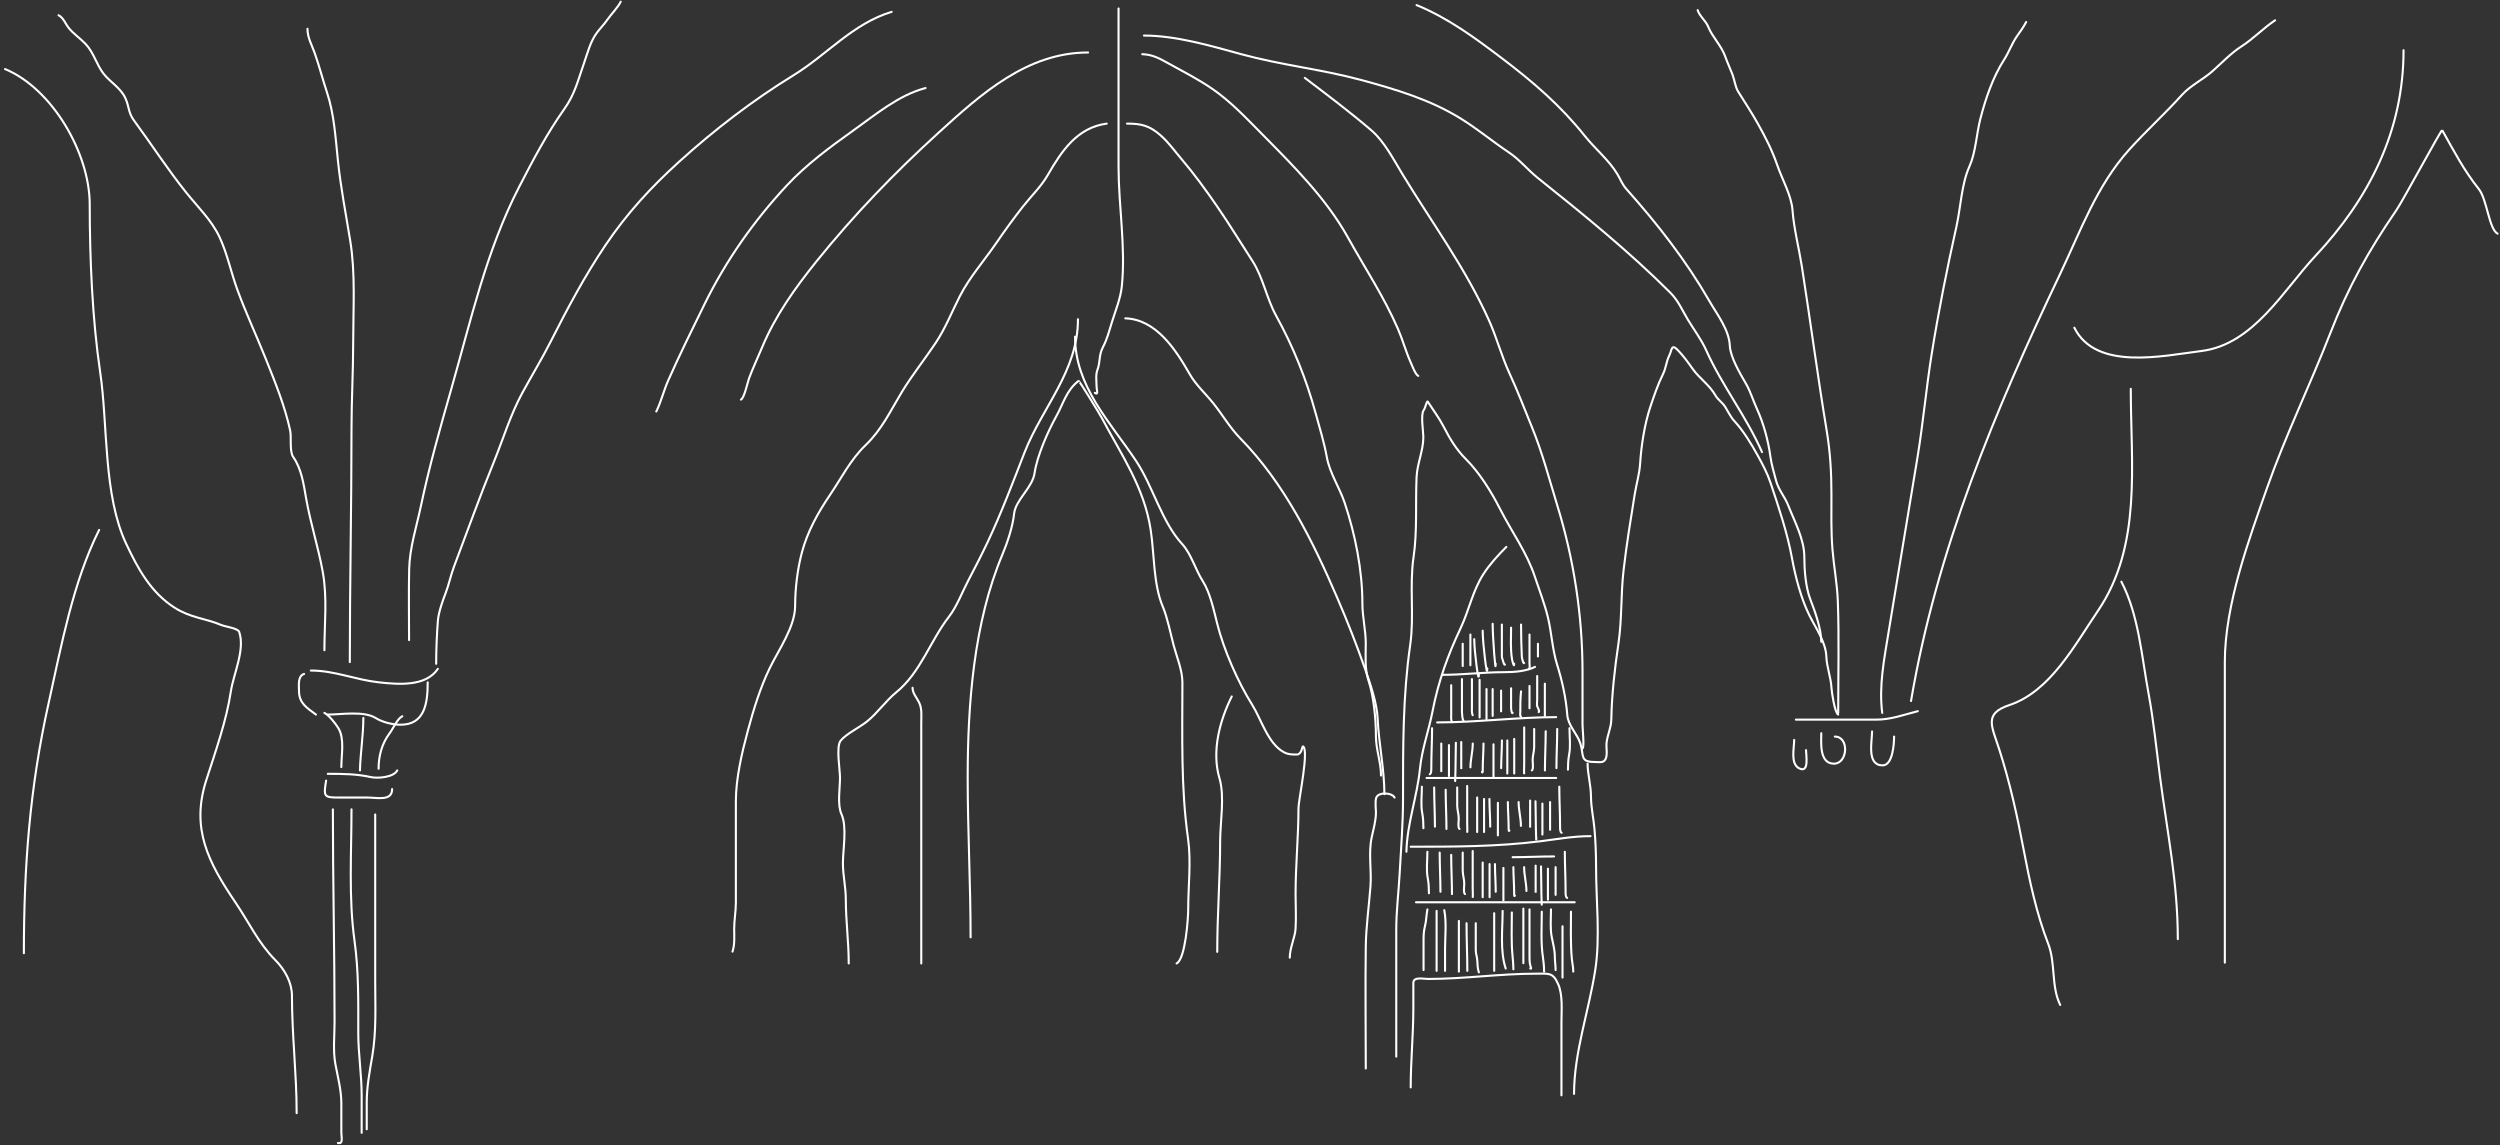 <svg width="299" height="137" viewBox="0 0 299 137" fill="none" xmlns="http://www.w3.org/2000/svg">
<rect x="0" y="0" width="299" height="137" fill="#333333" stroke="none"/>
<path d="M116.083 112.104C116.083 105.743 115.735 99.32 115.735 93.016C115.735 84.227 116.453 74.481 119.9 66.294C120.491 64.89 121.128 62.956 121.288 61.436C121.463 59.778 123.486 58.332 123.737 56.577C124.025 54.56 125.322 51.606 126.32 49.81C127.206 48.215 127.528 46.694 129 45.549C129.066 45.498 131.543 49.543 131.776 49.984C134.113 54.397 136.836 58.262 137.618 63.345C138.062 66.227 137.925 69.836 139.064 72.541C139.634 73.895 139.988 75.753 140.375 77.207C140.756 78.633 141.416 80.159 141.416 81.641C141.416 87.864 141.219 94.202 142.091 100.304C142.476 102.997 142.11 105.991 142.11 108.71C142.11 109.845 141.774 114.701 140.722 115.227" stroke="white" stroke-width="0.25" stroke-linecap="round" stroke-linejoin="round"/>
<path d="M128.923 38.184C128.923 44.41 124.637 48.709 122.522 54.148C121.139 57.704 119.73 61.438 118.088 64.906C117.367 66.428 116.599 67.923 115.813 69.418C115.105 70.762 114.421 72.57 113.499 73.756C111.267 76.625 110.117 80.403 107.214 82.779C105.938 83.823 104.956 85.257 103.743 86.249C102.862 86.971 101.193 87.769 100.543 88.582C99.975 89.292 100.466 92.084 100.466 93.016C100.466 94.26 100.124 96.24 100.639 97.374C101.326 98.885 100.813 101.584 100.813 103.254C100.813 104.701 101.16 106.089 101.16 107.592C101.16 110.129 101.507 112.623 101.507 115.227" stroke="white" stroke-width="0.25" stroke-linecap="round" stroke-linejoin="round"/>
<path d="M128.576 40.267C128.576 46.216 132.752 50.445 135.864 55.112C137.896 58.16 138.929 62.406 141.397 65.08C142.454 66.225 142.991 68.166 143.846 69.495C144.724 70.862 145.182 73.009 145.581 74.604C146.356 77.706 148.057 81.582 149.745 84.263C150.826 85.98 151.653 88.959 153.563 89.97C154.1 90.255 154.526 90.24 155.124 90.24C155.663 90.24 155.772 89.239 155.819 89.257C156.615 89.576 155.298 95.677 155.298 96.641C155.298 100.047 154.951 103.448 154.951 106.917C154.951 108.29 155.032 109.692 154.951 111.063C154.888 112.128 154.257 113.344 154.257 114.533" stroke="white" stroke-width="0.25" stroke-linecap="round" stroke-linejoin="round"/>
<path d="M145.581 113.839C145.581 109.439 145.928 105.007 145.928 100.651C145.928 98.385 146.495 95.268 145.851 93.094C144.886 89.838 145.888 86.155 147.316 83.299" stroke="white" stroke-width="0.25" stroke-linecap="round" stroke-linejoin="round"/>
<path d="M110.183 115.227C110.183 108.055 110.183 100.883 110.183 93.711C110.183 91.281 110.183 88.852 110.183 86.423C110.183 85.582 110.294 84.756 109.913 83.993C109.618 83.403 109.142 82.906 109.142 82.258" stroke="white" stroke-width="0.25" stroke-linecap="round" stroke-linejoin="round"/>
<path d="M166.992 126.371C166.992 121.323 166.992 116.275 166.992 111.227C166.992 108.987 167.272 106.739 167.397 104.499C167.557 101.619 167.802 98.493 167.802 95.543C167.802 89.415 167.776 83.217 168.657 77.159C169.161 73.692 168.551 70.077 169.062 66.628C169.522 63.523 169.28 60.194 169.422 57.065C169.497 55.418 170.232 53.926 170.232 52.25C170.232 51.632 169.887 49.542 170.277 49.054C170.463 48.822 170.651 47.87 170.761 48.042C171.402 49.039 172.118 49.975 172.662 51.035C173.392 52.454 174.156 53.743 175.295 54.882C176.956 56.543 178.331 58.765 179.39 60.845C180.816 63.643 182.618 66.063 183.598 69.058C184.127 70.673 184.731 72.184 185.128 73.829C185.575 75.68 185.663 77.695 186.231 79.499C186.833 81.413 187.298 83.516 187.446 85.507C187.542 86.803 188.655 87.76 189.021 88.95C189.452 90.35 188.94 91.133 190.686 91.133C191.174 91.133 191.744 91.294 192.003 90.829C192.305 90.284 192.073 89.397 192.149 88.793C192.265 87.864 192.694 87.016 192.711 86.07C192.767 83.057 193.126 79.933 193.567 76.957C193.993 74.078 193.844 71.141 194.174 68.249C194.522 65.2 195.017 62.184 195.502 59.18C195.72 57.824 196.077 56.736 196.165 55.366C196.303 53.241 196.696 50.715 197.369 48.694C197.798 47.408 198.287 45.959 198.888 44.757C199.262 44.009 199.284 43.244 199.642 42.529C199.983 41.846 199.868 41.029 200.711 41.921C201.375 42.625 201.881 43.32 202.432 44.104C203.24 45.252 204.457 46.033 205.166 47.288C205.476 47.835 205.995 48.124 206.325 48.649C206.695 49.238 206.974 49.87 207.45 50.382C208.495 51.504 209.478 53.12 210.218 54.466C210.786 55.499 211.375 56.599 211.748 57.718C212.739 60.691 213.774 63.74 214.336 66.831C214.731 69.002 215.427 71.646 216.406 73.604C217.162 75.116 218.364 76.784 218.431 78.532C218.479 79.782 218.97 80.986 219.039 82.222C219.069 82.768 219.433 85.254 219.849 85.462" stroke="white" stroke-width="0.25" stroke-linecap="round" stroke-linejoin="round"/>
<path d="M188.256 130.826C188.256 125.879 190.025 120.922 190.788 116.042C191.405 112.093 190.889 107.688 190.889 103.689C190.889 102.149 190.83 100.656 190.698 99.132C190.587 97.866 190.281 96.528 190.281 95.262C190.281 93.912 189.876 92.563 189.876 91.335" stroke="white" stroke-width="0.25" stroke-linecap="round" stroke-linejoin="round"/>
<path d="M168.207 101.866C168.283 98.516 169.494 95.276 169.827 91.943C170.061 89.603 170.888 87.356 171.335 85.057C172.032 81.471 173.141 78.409 174.687 75.134C175.706 72.976 176.116 70.684 177.421 68.653C178.171 67.488 179.185 66.383 180.155 65.413" stroke="white" stroke-width="0.25" stroke-linecap="round" stroke-linejoin="round"/>
<path d="M134.792 14.784C136.501 14.784 137.471 15.02 138.808 16.19C139.76 17.023 140.501 18.079 141.317 19.037C142.863 20.851 144.189 22.686 145.536 24.64C147.014 26.782 148.364 29.007 149.778 31.188C151.07 33.181 151.478 35.681 152.624 37.758C154.685 41.493 156.234 45.349 157.361 49.459C157.835 51.188 158.368 52.914 158.689 54.68C159.038 56.604 160.213 58.309 160.826 60.148C162.093 63.949 162.941 68.178 162.941 72.186C162.941 73.789 163.346 75.359 163.346 76.957C163.346 78.341 163.211 80.003 163.65 81.322C164.3 83.272 164.562 85.994 164.562 88.05C164.562 89.651 165.169 91.159 165.169 92.753" stroke="white" stroke-width="0.25" stroke-linecap="round" stroke-linejoin="round"/>
<path d="M134.589 38.074C138.277 38.196 140.617 41.818 142.296 44.757C143.032 46.045 144.196 47.09 145.12 48.244C146.225 49.625 147.119 51.188 148.36 52.452C153.603 57.792 157.025 64.746 159.949 71.534C161.16 74.346 162.252 77.112 163.256 79.983C163.867 81.728 164.68 84.067 164.764 85.912C164.902 88.952 165.574 92.018 165.574 94.981" stroke="white" stroke-width="0.25" stroke-linecap="round" stroke-linejoin="round"/>
<path d="M163.347 127.788C163.347 122.93 163.281 118.066 163.347 113.207C163.379 110.821 163.728 108.387 163.909 106.007C164.054 104.1 163.648 102.017 164.055 100.145C164.256 99.221 164.562 98.138 164.562 97.197C164.562 96.673 164.458 96.003 164.573 95.487C164.752 94.68 166.479 94.766 166.789 95.386" stroke="white" stroke-width="0.25" stroke-linecap="round" stroke-linejoin="round"/>
<path d="M133.779 1.013C133.779 7.325 133.779 13.636 133.779 19.948C133.779 24.67 134.645 29.497 134.173 34.214C134.026 35.686 133.402 37.172 132.969 38.58C132.657 39.593 132.405 40.585 131.911 41.516C131.399 42.485 131.612 43.302 131.248 44.25C131.025 44.828 131.146 45.564 131.146 46.174C131.146 46.653 131.423 47.304 130.944 46.984" stroke="white" stroke-width="0.25" stroke-linecap="round" stroke-linejoin="round"/>
<path d="M132.361 14.784C128.844 15.257 126.982 18.033 125.318 20.927C124.518 22.32 123.336 23.439 122.348 24.696C121.254 26.088 120.196 27.543 119.198 29.005C117.756 31.116 115.951 33.158 114.787 35.441C113.835 37.31 113.078 39.254 111.907 41.01C110.585 42.993 109.106 44.828 107.868 46.872C106.477 49.166 105.486 51.358 103.514 53.251C101.727 54.967 100.609 57.214 99.239 59.236C97.817 61.335 96.563 63.602 95.908 66.066C95.38 68.054 95.098 70.397 95.098 72.456C95.098 74.95 93.135 77.695 92.061 79.904C90.908 82.275 90.113 84.903 89.428 87.443C88.729 90.031 88.01 93.122 88.01 95.802C88.01 99.849 88.01 103.895 88.01 107.942C88.01 109.01 87.808 110.027 87.808 111.081C87.808 112.012 87.897 112.94 87.605 113.815" stroke="white" stroke-width="0.25" stroke-linecap="round" stroke-linejoin="round"/>
<path d="M130.134 6.278C122.844 6.278 117.344 11.234 112.234 15.887C106.972 20.677 102.078 25.756 97.618 31.3C95.095 34.438 92.724 37.764 91.16 41.516C90.636 42.776 90.062 43.969 89.585 45.252C89.41 45.722 89.024 47.591 88.618 47.794" stroke="white" stroke-width="0.25" stroke-linecap="round" stroke-linejoin="round"/>
<path d="M110.692 10.531C107.484 11.364 104.662 13.749 102.006 15.639C99.253 17.599 96.416 19.698 94.108 22.176C90.157 26.418 86.829 31.157 84.275 36.352C82.782 39.39 81.281 42.427 79.91 45.522C79.382 46.713 79.052 48.093 78.492 49.212" stroke="white" stroke-width="0.25" stroke-linecap="round" stroke-linejoin="round"/>
<path d="M48.925 76.552C48.925 73.729 48.874 70.901 48.936 68.08C48.992 65.516 49.806 63.056 50.331 60.564C51.331 55.813 52.654 51.143 53.987 46.478C56.308 38.355 58.177 29.935 62.077 22.378C63.744 19.148 65.401 15.989 67.511 13.006C68.758 11.245 69.127 9.603 69.829 7.606C70.261 6.376 70.606 4.949 71.404 3.893C71.79 3.383 72.257 2.908 72.619 2.385C73.112 1.674 73.876 0.929 74.239 0.203" stroke="white" stroke-width="0.25" stroke-linecap="round" stroke-linejoin="round"/>
<path d="M37.179 80.197C40.024 80.197 42.468 81.291 45.279 81.603C47.633 81.865 50.931 82.148 52.367 79.994" stroke="white" stroke-width="0.25" stroke-linecap="round" stroke-linejoin="round"/>
<path d="M39.204 92.55C41.028 92.55 42.639 92.56 44.368 92.944C45.178 93.124 47.097 92.965 47.507 92.145" stroke="white" stroke-width="0.25" stroke-linecap="round" stroke-linejoin="round"/>
<path d="M45.279 91.943C45.279 90.42 45.665 88.943 46.596 87.701C47.034 87.117 47.507 85.969 48.114 85.665" stroke="white" stroke-width="0.25" stroke-linecap="round" stroke-linejoin="round"/>
<path d="M43.051 92.145C43.1 90.041 43.456 87.988 43.456 85.867" stroke="white" stroke-width="0.25" stroke-linecap="round" stroke-linejoin="round"/>
<path d="M40.824 91.74C40.824 90.264 41.235 88.344 40.464 87.082C40.134 86.543 39.344 85.533 38.799 85.26" stroke="white" stroke-width="0.25" stroke-linecap="round" stroke-linejoin="round"/>
<path d="M37.786 85.462C36.683 84.651 35.761 84.093 35.761 82.638C35.761 81.959 35.587 80.863 36.368 80.602" stroke="white" stroke-width="0.25" stroke-linecap="round" stroke-linejoin="round"/>
<path d="M39.204 85.462C40.788 85.462 43.505 84.997 44.919 85.867C45.755 86.382 46.936 86.677 47.912 86.677C50.825 86.677 51.152 84.054 51.152 81.615" stroke="white" stroke-width="0.25" stroke-linecap="round" stroke-linejoin="round"/>
<path d="M41.837 79.184C41.837 69.892 42.039 60.629 42.039 51.338C42.039 47.873 42.242 44.389 42.242 40.909C42.242 36.916 42.528 32.706 41.882 28.758C41.362 25.581 40.757 22.459 40.419 19.251C40.133 16.53 39.972 13.645 39.102 11.037C38.581 9.472 38.184 7.878 37.629 6.323C37.282 5.354 36.774 4.49 36.774 3.443" stroke="white" stroke-width="0.25" stroke-linecap="round" stroke-linejoin="round"/>
<path d="M38.799 77.767C38.799 74.604 39.168 71.516 38.596 68.372C38.061 65.427 37.135 62.58 36.616 59.63C36.311 57.897 36.071 56.086 35.063 54.646C34.608 53.996 34.872 52.263 34.703 51.485C34.071 48.567 32.898 45.685 31.789 42.923C30.676 40.149 29.409 37.438 28.38 34.631C27.628 32.577 27.178 30.311 26.243 28.33C25.303 26.34 23.642 24.736 22.282 23.042C20.051 20.262 18.131 17.275 16.027 14.413C15.315 13.444 15.476 12.808 15.003 11.758C14.434 10.494 13.188 9.847 12.382 8.81C11.548 7.738 11.209 6.284 10.244 5.266C9.612 4.599 8.769 4.03 8.219 3.342C7.829 2.854 7.579 2.11 7.004 1.823" stroke="white" stroke-width="0.25" stroke-linecap="round" stroke-linejoin="round"/>
<path d="M39.001 93.361C38.694 95.282 38.729 95.386 40.52 95.386C41.664 95.386 42.808 95.386 43.952 95.386C45.091 95.386 46.899 95.86 46.899 94.373" stroke="white" stroke-width="0.25" stroke-linecap="round" stroke-linejoin="round"/>
<path d="M39.811 96.803C39.811 105.271 40.014 113.755 40.014 122.208C40.014 123.86 39.813 125.653 40.115 127.282C40.403 128.834 40.824 130.37 40.824 131.963C40.824 133.121 40.824 134.28 40.824 135.439C40.824 135.995 41.084 136.866 40.419 136.699" stroke="white" stroke-width="0.25" stroke-linecap="round" stroke-linejoin="round"/>
<path d="M42.039 96.803C42.039 102.011 41.683 107.353 42.399 112.51C42.91 116.19 42.849 119.825 42.849 123.536C42.849 126.064 43.254 128.511 43.254 131.029C43.254 132.514 43.254 133.999 43.254 135.484" stroke="white" stroke-width="0.25" stroke-linecap="round" stroke-linejoin="round"/>
<path d="M44.874 97.411C44.874 104.026 44.874 110.642 44.874 117.258C44.874 120.313 45.035 123.36 44.514 126.371C44.203 128.169 43.862 130.01 43.862 131.839C43.862 132.851 43.862 135.889 43.862 134.876" stroke="white" stroke-width="0.25" stroke-linecap="round" stroke-linejoin="round"/>
<path d="M106.642 1.418C102.009 2.815 98.908 6.543 94.885 9.012C90.056 11.976 85.431 15.526 81.237 19.329C77.824 22.425 74.993 25.503 72.416 29.32C69.965 32.952 67.871 36.88 65.891 40.796C64.822 42.91 63.578 44.945 62.448 47.029C61.028 49.649 60.172 52.534 59.05 55.287C57.371 59.41 55.879 63.597 54.303 67.753C53.901 68.812 53.69 69.932 53.279 70.982C52.91 71.924 52.441 73.282 52.367 74.279C52.242 75.976 52.165 77.658 52.165 79.387" stroke="white" stroke-width="0.25" stroke-linecap="round" stroke-linejoin="round"/>
<path d="M136.614 6.481C137.89 6.531 138.68 6.994 139.787 7.606C141.547 8.579 143.373 9.508 145.03 10.655C147.193 12.152 149.017 14.091 150.858 15.954C154.614 19.756 158.604 23.709 161.209 28.398C163.249 32.069 165.507 35.463 167.194 39.334C167.764 40.641 168.128 42.026 168.713 43.328C168.897 43.735 169.267 44.78 169.625 44.959" stroke="white" stroke-width="0.25" stroke-linecap="round" stroke-linejoin="round"/>
<path d="M136.817 4.253C140.637 4.253 144.78 5.473 148.45 6.481C153.189 7.782 158.056 8.287 162.784 9.564C166.925 10.682 171.047 11.916 174.699 14.177C176.721 15.428 178.501 16.921 180.459 18.227C181.758 19.093 182.703 20.307 183.913 21.276C189.391 25.658 194.834 30.07 199.788 35.024C200.714 35.951 201.205 37.123 201.87 38.231C202.587 39.426 203.483 40.601 204.052 41.876C205.945 46.112 208.869 49.807 210.735 54.072" stroke="white" stroke-width="0.25" stroke-linecap="round" stroke-linejoin="round"/>
<path d="M169.422 0.608C173.149 2.137 176.351 4.488 179.548 6.908C183.312 9.758 186.612 12.585 189.55 16.269C190.759 17.785 192.435 19.154 193.431 20.814C193.877 21.556 193.965 21.993 194.579 22.682C198.254 26.81 201.678 31.197 204.435 35.992C205.365 37.609 206.8 39.425 206.888 41.359C206.95 42.726 208.119 44.683 208.8 45.859C209.371 46.845 209.66 47.879 210.128 48.897C210.921 50.624 211.488 52.723 211.737 54.59C211.87 55.592 212.158 56.456 212.401 57.425C212.691 58.585 213.454 59.376 213.874 60.452C214.639 62.405 215.798 64.487 215.798 66.64C215.798 68.181 215.957 70.249 216.518 71.691C217.076 73.124 217.824 75.217 217.824 76.754" stroke="white" stroke-width="0.25" stroke-linecap="round" stroke-linejoin="round"/>
<path d="M156.056 9.316C158.73 11.339 161.481 13.416 164.022 15.594C165.561 16.914 166.682 19.102 167.723 20.814C171.257 26.629 175.277 32.066 178.085 38.321C179.017 40.396 179.592 42.626 180.56 44.712C181.529 46.797 182.319 48.899 183.193 51.023C184.473 54.132 185.293 57.326 186.276 60.53C188.238 66.925 189.269 73.648 189.269 80.355C189.269 82.462 189.269 84.57 189.269 86.677C189.269 87.179 189.508 89.393 189.269 89.513" stroke="white" stroke-width="0.25" stroke-linecap="round" stroke-linejoin="round"/>
<path d="M214.786 86.07C217.977 86.07 221.169 86.07 224.36 86.07C226.194 86.07 227.649 85.487 229.367 85.057" stroke="white" stroke-width="0.25" stroke-linecap="round" stroke-linejoin="round"/>
<path d="M214.583 88.5C214.583 89.518 214.107 91.356 215.191 91.898C216.408 92.507 216.001 90.341 216.001 89.715" stroke="white" stroke-width="0.25" stroke-linecap="round" stroke-linejoin="round"/>
<path d="M217.824 87.69C217.824 88.761 217.555 91.335 219.342 91.335C221.004 91.335 221.198 88.095 219.444 88.095" stroke="white" stroke-width="0.25" stroke-linecap="round" stroke-linejoin="round"/>
<path d="M223.899 87.488C223.899 88.704 223.229 91.538 225.159 91.538C226.38 91.538 226.532 88.954 226.532 88.095" stroke="white" stroke-width="0.25" stroke-linecap="round" stroke-linejoin="round"/>
<path d="M219.849 85.26C219.849 80.815 219.965 76.358 219.804 71.916C219.728 69.828 219.331 67.784 219.162 65.706C218.985 63.515 219.039 61.309 219.039 59.113C219.039 56.538 218.901 54.089 218.476 51.53C217.393 45.003 216.53 38.434 215.506 31.897C215.16 29.687 214.542 27.325 214.381 25.112C214.256 23.392 213.122 21.396 212.558 19.746C211.958 17.988 211.128 16.371 210.229 14.773C209.501 13.478 208.691 12.237 207.9 10.981C207.528 10.39 207.457 9.565 207.203 8.911C206.919 8.181 206.589 7.468 206.325 6.728C205.869 5.451 204.789 4.419 204.3 3.196C204.008 2.465 203.297 1.986 203.04 1.215" stroke="white" stroke-width="0.25" stroke-linecap="round" stroke-linejoin="round"/>
<path d="M225.114 85.26C224.702 82.012 225.346 78.853 225.868 75.64C227.004 68.654 228.188 61.676 229.333 54.691C230.009 50.568 230.374 46.438 231.032 42.326C231.85 37.217 232.862 32.141 233.991 27.093C234.493 24.851 234.595 22.012 235.544 19.903C236.312 18.197 236.381 16.017 236.86 14.177C237.486 11.771 238.339 9.244 239.695 7.133C240.271 6.238 240.601 5.24 241.214 4.354C241.595 3.805 242.041 3.208 242.328 2.633" stroke="white" stroke-width="0.25" stroke-linecap="round" stroke-linejoin="round"/>
<path d="M228.557 83.842C231.626 65.766 238.579 49.17 246.401 32.74C248.872 27.551 250.768 22.21 254.637 17.912C256.672 15.651 258.924 13.614 260.96 11.352C261.979 10.22 263.47 9.526 264.605 8.517C265.699 7.545 266.816 6.361 268.048 5.57C269.517 4.625 270.665 3.386 272.098 2.431" stroke="white" stroke-width="0.25" stroke-linecap="round" stroke-linejoin="round"/>
<path d="M266.09 115.129C266.09 103.14 266.09 91.151 266.09 79.162C266.09 72.386 268.927 64.645 271.152 58.319C273.342 52.097 276.324 45.969 278.715 39.82C280.82 34.406 283.246 30.028 286.589 25.165C287.407 23.975 292 15.415 292.089 15.572C293.505 18.09 294.669 20.36 296.463 22.603C297.445 23.829 297.69 27.434 298.713 27.946" stroke="white" stroke-width="0.25" stroke-linecap="round" stroke-linejoin="round"/>
<path d="M287.464 6.01C287.464 15.601 283.407 23.685 276.902 30.633C273.132 34.66 269.515 41.201 263.309 41.977C258.65 42.559 250.683 44.379 248.091 39.195" stroke="white" stroke-width="0.25" stroke-linecap="round" stroke-linejoin="round"/>
<path d="M254.841 46.508C254.841 55.609 256.205 65.256 250.904 73.069C248.172 77.095 245.217 82.693 240.342 84.318C237.241 85.351 238.198 86.798 239.092 89.568C240.364 93.51 241.262 97.565 242.029 101.629C242.732 105.353 243.595 109.352 244.966 112.879C245.863 115.184 245.306 117.996 246.404 120.191" stroke="white" stroke-width="0.25" stroke-linecap="round" stroke-linejoin="round"/>
<path d="M253.716 69.569C255.791 73.546 256.149 78.553 256.966 82.943C257.575 86.218 257.903 89.585 258.341 92.942C259.208 99.594 260.466 105.574 260.466 112.316" stroke="white" stroke-width="0.25" stroke-linecap="round" stroke-linejoin="round"/>
<path d="M0.606 8.26C6.245 10.598 10.73 18.333 10.73 24.446C10.73 30.847 11.035 38.127 11.98 44.508C12.918 50.837 12.331 59.213 15.105 65.069C16.511 68.038 18.031 70.847 20.854 72.662C22.795 73.91 24.542 73.94 26.479 74.756C26.94 74.95 28.454 75.136 28.604 75.568C29.343 77.704 27.916 80.617 27.604 82.724C27.094 86.165 25.742 89.972 24.667 93.317C22.817 99.073 24.891 103.114 28.166 107.941C29.757 110.285 30.918 112.818 32.947 114.847C34.069 115.969 34.916 117.533 34.916 119.066C34.916 123.809 35.479 128.407 35.479 133.128" stroke="white" stroke-width="0.25" stroke-linecap="round" stroke-linejoin="round"/>
<path d="M2.855 114.004C2.855 103.618 3.561 94.236 5.793 84.193C7.352 77.174 8.72 69.651 11.855 63.382" stroke="white" stroke-width="0.25" stroke-linecap="round" stroke-linejoin="round"/>
<path d="M171.883 86.402C176.63 86.402 181.49 85.77 186.116 85.77" stroke="white" stroke-width="0.25" stroke-linecap="round" stroke-linejoin="round"/>
<path d="M172.516 80.709C174.982 80.709 177.457 80.393 179.861 80.393C181.105 80.393 182.529 80.288 183.586 79.76" stroke="white" stroke-width="0.25" stroke-linecap="round" stroke-linejoin="round"/>
<path d="M170.618 93.045C175.784 93.045 180.95 93.045 186.116 93.045" stroke="white" stroke-width="0.25" stroke-linecap="round" stroke-linejoin="round"/>
<path d="M168.72 101.268C173.959 101.268 179.065 101.26 184.201 100.618C186.24 100.363 188.139 100.003 190.228 100.003" stroke="white" stroke-width="0.25" stroke-linecap="round" stroke-linejoin="round"/>
<path d="M169.353 107.911C175.679 107.911 182.005 107.911 188.331 107.911" stroke="white" stroke-width="0.25" stroke-linecap="round" stroke-linejoin="round"/>
<path d="M168.72 130.052C168.72 126.88 169.036 123.736 169.036 120.563C169.036 119.561 169.036 118.56 169.036 117.558C169.036 116.78 170.241 117.083 170.793 117.083C175.135 117.083 179.375 116.451 183.727 116.451C185.275 116.451 185.726 116.284 186.362 117.716C186.931 118.996 186.749 120.922 186.749 122.32C186.749 125.214 186.749 128.107 186.749 131.001" stroke="white" stroke-width="0.25" stroke-linecap="round" stroke-linejoin="round"/>
<path d="M170.717 108.764C170.586 109.447 170.594 110.112 170.421 110.784C170.251 111.444 170.257 112.079 170.257 112.758C170.257 113.845 170.257 114.931 170.257 116.018" stroke="white" stroke-width="0.25" stroke-linecap="round" stroke-linejoin="round"/>
<path d="M171.818 108.948C171.818 111.335 171.818 113.722 171.818 116.11" stroke="white" stroke-width="0.25" stroke-linecap="round" stroke-linejoin="round"/>
<path d="M172.737 108.856C173.021 110.349 172.828 112.02 172.828 113.544C172.828 114.399 172.828 115.254 172.828 116.11" stroke="white" stroke-width="0.25" stroke-linecap="round" stroke-linejoin="round"/>
<path d="M174.481 110.142C174.481 112.162 174.481 114.182 174.481 116.202" stroke="white" stroke-width="0.25" stroke-linecap="round" stroke-linejoin="round"/>
<path d="M175.399 110.417C175.399 112.315 175.491 114.241 175.491 116.11" stroke="white" stroke-width="0.25" stroke-linecap="round" stroke-linejoin="round"/>
<path d="M176.501 110.417C176.501 111.498 176.501 112.58 176.501 113.661C176.501 114.081 176.67 114.481 176.685 114.896C176.7 115.325 176.732 115.885 176.868 116.293" stroke="white" stroke-width="0.25" stroke-linecap="round" stroke-linejoin="round"/>
<path d="M178.705 109.223C178.705 111.519 178.705 113.814 178.705 116.11" stroke="white" stroke-width="0.25" stroke-linecap="round" stroke-linejoin="round"/>
<path d="M179.715 108.948C179.715 111.125 179.384 113.74 180.082 115.834" stroke="white" stroke-width="0.25" stroke-linecap="round" stroke-linejoin="round"/>
<path d="M180.817 109.132C180.817 110.87 180.731 112.633 180.903 114.36C180.954 114.864 181 115.429 181 115.926" stroke="white" stroke-width="0.25" stroke-linecap="round" stroke-linejoin="round"/>
<path d="M182.194 108.672C182.194 110.845 182.194 113.019 182.194 115.192" stroke="white" stroke-width="0.25" stroke-linecap="round" stroke-linejoin="round"/>
<path d="M182.928 108.764C182.928 110.539 182.928 112.315 182.928 114.09C182.928 114.553 182.908 115.092 183.041 115.538C183.077 115.66 183.224 115.936 183.02 115.834" stroke="white" stroke-width="0.25" stroke-linecap="round" stroke-linejoin="round"/>
<path d="M184.398 109.04C184.398 110.844 184.264 112.696 184.535 114.488C184.62 115.049 184.673 115.633 184.673 116.202" stroke="white" stroke-width="0.25" stroke-linecap="round" stroke-linejoin="round"/>
<path d="M185.499 108.764C185.499 109.856 185.377 111.018 185.591 112.09C185.742 112.845 185.958 113.636 185.958 114.411C185.958 114.966 186.05 115.473 186.05 116.018" stroke="white" stroke-width="0.25" stroke-linecap="round" stroke-linejoin="round"/>
<path d="M186.877 110.784C186.877 112.712 186.877 118.497 186.877 116.569" stroke="white" stroke-width="0.25" stroke-linecap="round" stroke-linejoin="round"/>
<path d="M187.887 109.04C187.887 110.886 187.824 112.755 187.984 114.595C188.031 115.145 188.162 115.639 188.162 116.202" stroke="white" stroke-width="0.25" stroke-linecap="round" stroke-linejoin="round"/>
<path d="M170.717 101.878C170.717 102.893 170.563 104.051 170.762 105.051C170.871 105.595 170.9 106.28 170.9 106.836" stroke="white" stroke-width="0.25" stroke-linecap="round" stroke-linejoin="round"/>
<path d="M172.186 101.97C172.186 103.508 172.277 105.171 172.277 106.652" stroke="white" stroke-width="0.25" stroke-linecap="round" stroke-linejoin="round"/>
<path d="M173.563 102.245C173.563 103.795 173.655 105.411 173.655 106.928" stroke="white" stroke-width="0.25" stroke-linecap="round" stroke-linejoin="round"/>
<path d="M174.94 101.97C174.94 102.69 174.93 103.412 174.94 104.132C174.948 104.655 175.124 105.165 175.124 105.688C175.124 105.904 175.002 106.821 175.216 106.928" stroke="white" stroke-width="0.25" stroke-linecap="round" stroke-linejoin="round"/>
<path d="M176.134 101.786C176.134 103.231 176.134 104.677 176.134 106.122C176.134 106.387 176.173 107.374 176.134 107.295" stroke="white" stroke-width="0.25" stroke-linecap="round" stroke-linejoin="round"/>
<path d="M177.328 103.163C177.328 104.541 177.328 105.918 177.328 107.295" stroke="white" stroke-width="0.25" stroke-linecap="round" stroke-linejoin="round"/>
<path d="M178.154 103.347C178.154 104.663 178.154 105.979 178.154 107.295" stroke="white" stroke-width="0.25" stroke-linecap="round" stroke-linejoin="round"/>
<path d="M178.797 103.347C178.797 104.452 178.888 105.547 178.888 106.652" stroke="white" stroke-width="0.25" stroke-linecap="round" stroke-linejoin="round"/>
<path d="M179.807 103.806C179.807 105.03 179.807 108.703 179.807 107.479" stroke="white" stroke-width="0.25" stroke-linecap="round" stroke-linejoin="round"/>
<path d="M181 103.714C181 104.727 181.092 105.734 181.092 106.744C181.092 106.823 181.064 107.351 181.184 107.112" stroke="white" stroke-width="0.25" stroke-linecap="round" stroke-linejoin="round"/>
<path d="M180.908 102.521C182.573 102.521 184.203 102.429 185.867 102.429" stroke="white" stroke-width="0.25" stroke-linecap="round" stroke-linejoin="round"/>
<path d="M182.286 103.714C182.286 104.677 182.561 105.619 182.561 106.561" stroke="white" stroke-width="0.25" stroke-linecap="round" stroke-linejoin="round"/>
<path d="M183.663 103.531C183.663 104.541 183.663 107.571 183.663 106.561" stroke="white" stroke-width="0.25" stroke-linecap="round" stroke-linejoin="round"/>
<path d="M184.306 103.622C184.306 105.061 184.398 109.377 184.398 107.938" stroke="white" stroke-width="0.25" stroke-linecap="round" stroke-linejoin="round"/>
<path d="M185.132 103.898C185.132 105.061 185.132 108.55 185.132 107.387" stroke="white" stroke-width="0.25" stroke-linecap="round" stroke-linejoin="round"/>
<path d="M186.05 103.714C186.05 104.755 186.05 107.877 186.05 106.836" stroke="white" stroke-width="0.25" stroke-linecap="round" stroke-linejoin="round"/>
<path d="M187.152 101.878C187.152 103.437 187.244 105.017 187.244 106.561C187.244 106.797 187.215 107.28 187.428 107.387" stroke="white" stroke-width="0.25" stroke-linecap="round" stroke-linejoin="round"/>
<path d="M170.057 94.092C170.057 95.107 169.903 96.265 170.103 97.265C170.211 97.809 170.24 98.494 170.24 99.05" stroke="white" stroke-width="0.25" stroke-linecap="round" stroke-linejoin="round"/>
<path d="M171.526 94.184C171.526 95.722 171.618 97.385 171.618 98.866" stroke="white" stroke-width="0.25" stroke-linecap="round" stroke-linejoin="round"/>
<path d="M172.903 94.459C172.903 96.009 172.995 97.625 172.995 99.142" stroke="white" stroke-width="0.25" stroke-linecap="round" stroke-linejoin="round"/>
<path d="M174.28 94.184C174.28 94.904 174.27 95.626 174.28 96.347C174.288 96.869 174.464 97.379 174.464 97.902C174.464 98.118 174.342 99.035 174.556 99.142" stroke="white" stroke-width="0.25" stroke-linecap="round" stroke-linejoin="round"/>
<path d="M175.474 94C175.474 95.445 175.474 96.891 175.474 98.336C175.474 98.601 175.513 99.588 175.474 99.509" stroke="white" stroke-width="0.25" stroke-linecap="round" stroke-linejoin="round"/>
<path d="M176.668 95.377C176.668 96.755 176.668 98.132 176.668 99.509" stroke="white" stroke-width="0.25" stroke-linecap="round" stroke-linejoin="round"/>
<path d="M177.494 95.561C177.494 96.877 177.494 98.193 177.494 99.509" stroke="white" stroke-width="0.25" stroke-linecap="round" stroke-linejoin="round"/>
<path d="M178.137 95.561C178.137 96.666 178.229 97.761 178.229 98.866" stroke="white" stroke-width="0.25" stroke-linecap="round" stroke-linejoin="round"/>
<path d="M179.147 96.02C179.147 97.244 179.147 100.917 179.147 99.693" stroke="white" stroke-width="0.25" stroke-linecap="round" stroke-linejoin="round"/>
<path d="M180.34 95.928C180.34 96.941 180.432 97.948 180.432 98.958C180.432 99.037 180.404 99.565 180.524 99.326" stroke="white" stroke-width="0.25" stroke-linecap="round" stroke-linejoin="round"/>
<path d="M181.626 95.928C181.626 96.891 181.901 97.833 181.901 98.775" stroke="white" stroke-width="0.25" stroke-linecap="round" stroke-linejoin="round"/>
<path d="M183.003 95.745C183.003 96.755 183.003 99.785 183.003 98.775" stroke="white" stroke-width="0.25" stroke-linecap="round" stroke-linejoin="round"/>
<path d="M183.646 95.836C183.646 97.275 183.738 101.591 183.738 100.152" stroke="white" stroke-width="0.25" stroke-linecap="round" stroke-linejoin="round"/>
<path d="M184.472 96.112C184.472 97.275 184.472 100.764 184.472 99.601" stroke="white" stroke-width="0.25" stroke-linecap="round" stroke-linejoin="round"/>
<path d="M185.39 95.928C185.39 96.969 185.39 100.091 185.39 99.05" stroke="white" stroke-width="0.25" stroke-linecap="round" stroke-linejoin="round"/>
<path d="M186.492 94.092C186.492 95.651 186.584 97.231 186.584 98.775C186.584 99.01 186.555 99.494 186.768 99.601" stroke="white" stroke-width="0.25" stroke-linecap="round" stroke-linejoin="round"/>
<path d="M187.711 87.092C187.711 88.107 187.865 89.265 187.665 90.265C187.556 90.809 187.527 91.494 187.527 92.05" stroke="white" stroke-width="0.25" stroke-linecap="round" stroke-linejoin="round"/>
<path d="M186.242 87.184C186.242 88.722 186.15 90.385 186.15 91.866" stroke="white" stroke-width="0.25" stroke-linecap="round" stroke-linejoin="round"/>
<path d="M184.865 87.459C184.865 89.009 184.773 90.625 184.773 92.142" stroke="white" stroke-width="0.25" stroke-linecap="round" stroke-linejoin="round"/>
<path d="M183.487 87.184C183.487 87.904 183.498 88.626 183.487 89.347C183.48 89.869 183.304 90.379 183.304 90.902C183.304 91.118 183.426 92.035 183.212 92.142" stroke="white" stroke-width="0.25" stroke-linecap="round" stroke-linejoin="round"/>
<path d="M182.294 87C182.294 88.445 182.294 89.891 182.294 91.336C182.294 91.601 182.254 92.588 182.294 92.509" stroke="white" stroke-width="0.25" stroke-linecap="round" stroke-linejoin="round"/>
<path d="M181.1 88.377C181.1 89.755 181.1 91.132 181.1 92.509" stroke="white" stroke-width="0.25" stroke-linecap="round" stroke-linejoin="round"/>
<path d="M180.274 88.561C180.274 89.877 180.274 91.193 180.274 92.509" stroke="white" stroke-width="0.25" stroke-linecap="round" stroke-linejoin="round"/>
<path d="M179.631 88.561C179.631 89.666 179.539 90.761 179.539 91.866" stroke="white" stroke-width="0.25" stroke-linecap="round" stroke-linejoin="round"/>
<path d="M178.621 89.02C178.621 90.244 178.621 93.917 178.621 92.693" stroke="white" stroke-width="0.25" stroke-linecap="round" stroke-linejoin="round"/>
<path d="M177.427 88.928C177.427 89.941 177.336 90.948 177.336 91.958C177.336 92.037 177.363 92.565 177.244 92.326" stroke="white" stroke-width="0.25" stroke-linecap="round" stroke-linejoin="round"/>
<path d="M176.142 88.928C176.142 89.891 175.866 90.833 175.866 91.775" stroke="white" stroke-width="0.25" stroke-linecap="round" stroke-linejoin="round"/>
<path d="M174.765 88.745C174.765 89.755 174.765 92.785 174.765 91.775" stroke="white" stroke-width="0.25" stroke-linecap="round" stroke-linejoin="round"/>
<path d="M174.122 88.836C174.122 90.275 174.03 94.591 174.03 93.152" stroke="white" stroke-width="0.25" stroke-linecap="round" stroke-linejoin="round"/>
<path d="M173.295 89.112C173.295 90.275 173.295 93.764 173.295 92.601" stroke="white" stroke-width="0.25" stroke-linecap="round" stroke-linejoin="round"/>
<path d="M172.377 88.928C172.377 89.969 172.377 93.091 172.377 92.05" stroke="white" stroke-width="0.25" stroke-linecap="round" stroke-linejoin="round"/>
<path d="M171.275 87.092C171.275 88.651 171.184 90.231 171.184 91.775C171.184 92.01 171.213 92.494 171 92.601" stroke="white" stroke-width="0.25" stroke-linecap="round" stroke-linejoin="round"/>
<path d="M173.563 81.953C173.563 83.101 173.563 84.249 173.563 85.396C173.563 85.727 173.513 86.078 173.655 86.36" stroke="white" stroke-width="0.25" stroke-linecap="round" stroke-linejoin="round"/>
<path d="M174.848 81.219C174.848 82.519 174.848 83.82 174.848 85.121C174.848 85.289 174.901 86.111 175.032 86.177" stroke="white" stroke-width="0.25" stroke-linecap="round" stroke-linejoin="round"/>
<path d="M176.042 81.219C176.042 82.351 176.042 83.483 176.042 84.616C176.042 84.934 175.998 85.262 176.134 85.534" stroke="white" stroke-width="0.25" stroke-linecap="round" stroke-linejoin="round"/>
<path d="M176.96 81.31C176.96 82.81 176.96 84.31 176.96 85.809" stroke="white" stroke-width="0.25" stroke-linecap="round" stroke-linejoin="round"/>
<path d="M177.787 82.412C177.787 83.606 177.787 84.799 177.787 85.993" stroke="white" stroke-width="0.25" stroke-linecap="round" stroke-linejoin="round"/>
<path d="M178.521 82.412C178.521 83.484 178.521 84.555 178.521 85.626" stroke="white" stroke-width="0.25" stroke-linecap="round" stroke-linejoin="round"/>
<path d="M179.531 82.596C179.531 83.422 179.531 84.249 179.531 85.075" stroke="white" stroke-width="0.25" stroke-linecap="round" stroke-linejoin="round"/>
<path d="M180.725 82.32C180.725 83.101 180.725 83.881 180.725 84.662C180.725 84.811 180.812 85.451 180.908 85.259" stroke="white" stroke-width="0.25" stroke-linecap="round" stroke-linejoin="round"/>
<path d="M181.918 82.688C181.831 83.507 181.827 84.323 181.827 85.146C181.827 85.324 181.751 85.634 181.918 85.718" stroke="white" stroke-width="0.25" stroke-linecap="round" stroke-linejoin="round"/>
<path d="M182.928 82.045C182.928 82.933 182.928 83.82 182.928 84.708" stroke="white" stroke-width="0.25" stroke-linecap="round" stroke-linejoin="round"/>
<path d="M183.847 80.851C183.847 81.8 183.847 82.749 183.847 83.698C183.847 83.925 183.788 84.25 183.852 84.473C183.896 84.628 184.184 85.09 184.03 85.167" stroke="white" stroke-width="0.25" stroke-linecap="round" stroke-linejoin="round"/>
<path d="M184.765 81.769C184.765 83.055 184.765 84.34 184.765 85.626" stroke="white" stroke-width="0.25" stroke-linecap="round" stroke-linejoin="round"/>
<path d="M174.94 76.995C174.94 77.882 174.94 78.77 174.94 79.658" stroke="white" stroke-width="0.25" stroke-linecap="round" stroke-linejoin="round"/>
<path d="M175.858 75.893C175.858 77.117 175.858 78.342 175.858 79.566" stroke="white" stroke-width="0.25" stroke-linecap="round" stroke-linejoin="round"/>
<path d="M176.318 76.444C176.318 77.864 176.868 82.088 176.868 80.668" stroke="white" stroke-width="0.25" stroke-linecap="round" stroke-linejoin="round"/>
<path d="M177.328 75.434C177.328 76.945 177.878 81.444 177.878 79.933" stroke="white" stroke-width="0.25" stroke-linecap="round" stroke-linejoin="round"/>
<path d="M178.521 74.608C178.521 76.204 178.888 80.978 178.888 79.382" stroke="white" stroke-width="0.25" stroke-linecap="round" stroke-linejoin="round"/>
<path d="M179.623 74.699C179.623 75.91 179.623 77.121 179.623 78.331C179.623 78.522 179.618 78.658 179.694 78.831C179.76 78.978 179.899 79.656 179.99 79.474" stroke="white" stroke-width="0.25" stroke-linecap="round" stroke-linejoin="round"/>
<path d="M180.725 75.067C180.725 76.313 180.631 77.597 180.837 78.831C180.863 78.988 181.092 79.957 181.092 79.382" stroke="white" stroke-width="0.25" stroke-linecap="round" stroke-linejoin="round"/>
<path d="M181.918 74.699C181.918 75.983 181.955 77.257 182.01 78.535C182.017 78.699 182.196 79.469 182.286 79.29" stroke="white" stroke-width="0.25" stroke-linecap="round" stroke-linejoin="round"/>
<path d="M182.928 75.893C182.928 77.044 182.928 78.195 182.928 79.347C182.928 79.527 183.018 79.934 182.837 80.025" stroke="white" stroke-width="0.25" stroke-linecap="round" stroke-linejoin="round"/>
<path d="M183.938 76.995C183.938 77.485 183.938 78.954 183.938 78.464" stroke="white" stroke-width="0.25" stroke-linecap="round" stroke-linejoin="round"/>
</svg>
